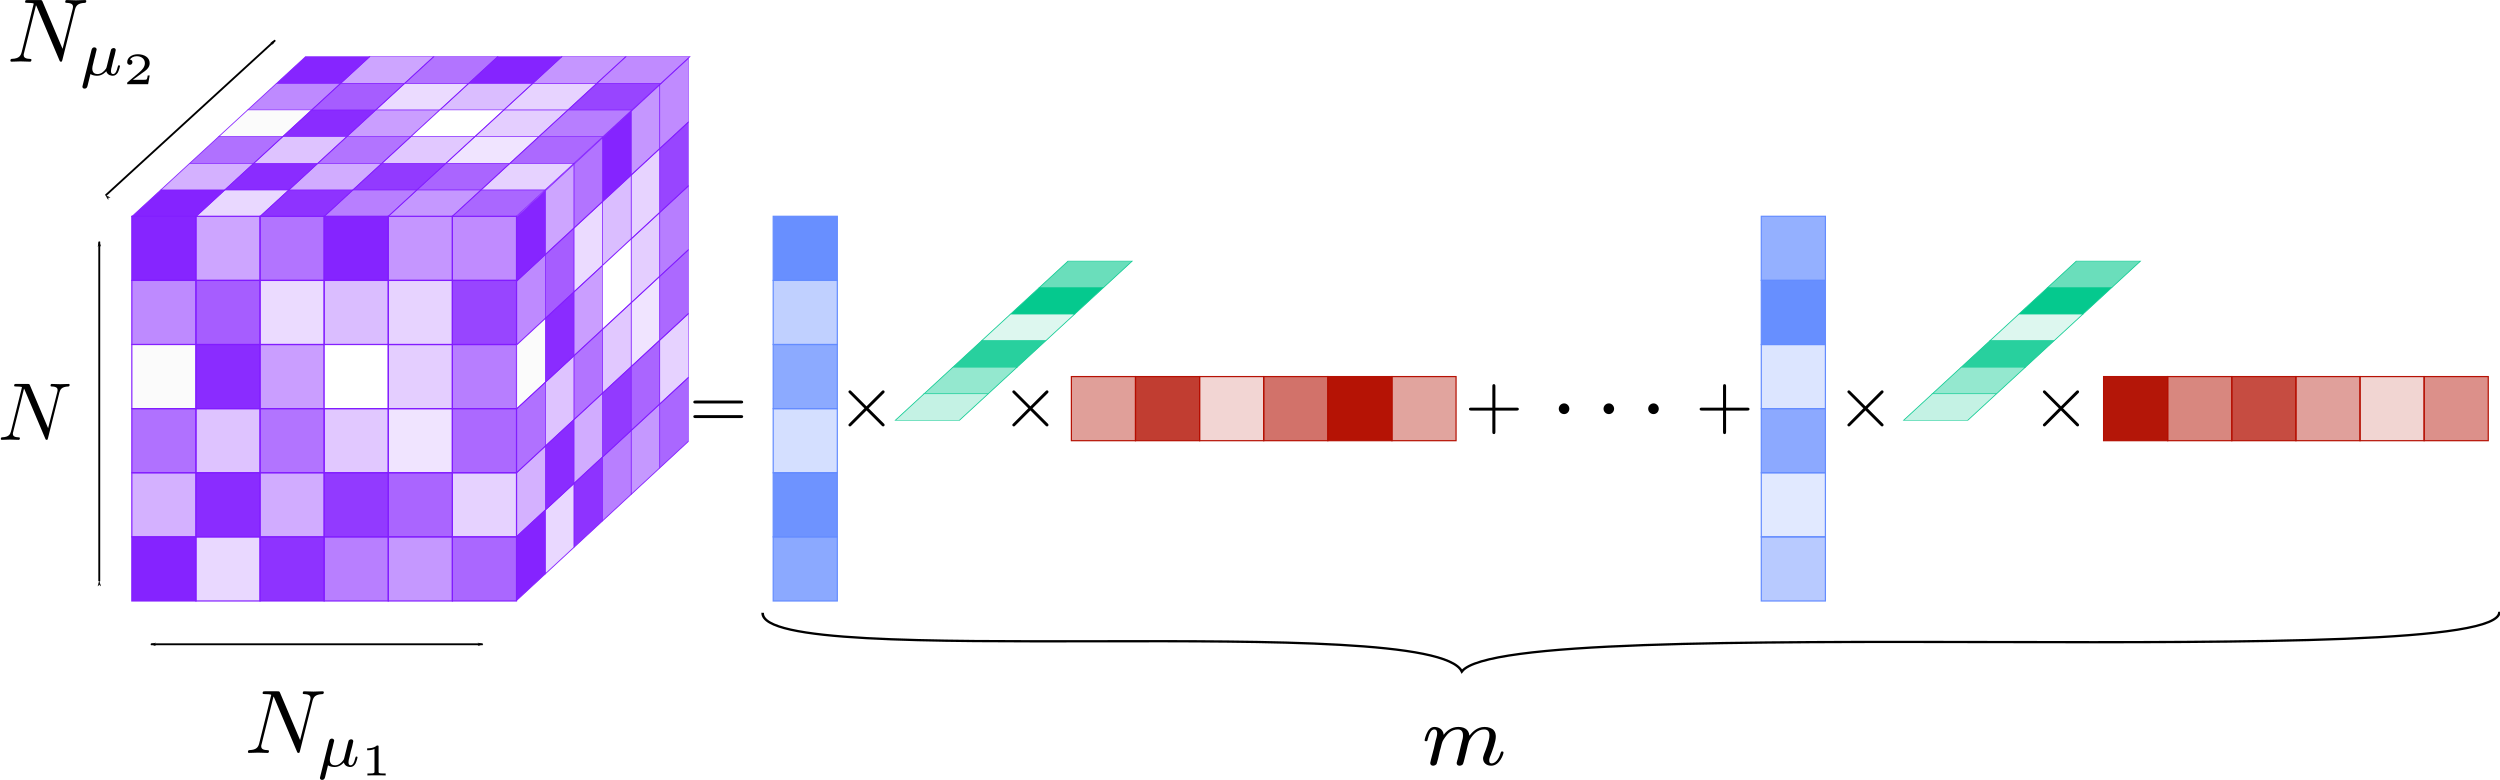 <?xml version="1.0" encoding="UTF-8" standalone="no"?>
<svg
   width="195.042mm"
   height="60.818mm"
   viewBox="0 0 195.042 60.818"
   version="1.1"
   id="svg8"
   sodipodi:docname="PGD_Method_Matrix_3D.svg"
   inkscape:version="1.1.2 (0a00cf5339, 2022-02-04)"
   xmlns:inkscape="http://www.inkscape.org/namespaces/inkscape"
   xmlns:sodipodi="http://sodipodi.sourceforge.net/DTD/sodipodi-0.dtd"
   xmlns:xlink="http://www.w3.org/1999/xlink"
   xmlns="http://www.w3.org/2000/svg"
   xmlns:svg="http://www.w3.org/2000/svg"
   xmlns:rdf="http://www.w3.org/1999/02/22-rdf-syntax-ns#"
   xmlns:cc="http://creativecommons.org/ns#"
   xmlns:dc="http://purl.org/dc/elements/1.1/"
   xmlns:ns3="http://www.iki.fi/pav/software/textext/">
  <sodipodi:namedview
     id="base"
     pagecolor="#ffffff"
     bordercolor="#666666"
     borderopacity="1.0"
     inkscape:pageopacity="0.0"
     inkscape:pageshadow="2"
     inkscape:zoom="0.91349535"
     inkscape:cx="562.12656"
     inkscape:cy="177.3408"
     inkscape:document-units="mm"
     inkscape:current-layer="g3327"
     inkscape:document-rotation="0"
     showgrid="false"
     inkscape:window-width="3008"
     inkscape:window-height="1639"
     inkscape:window-x="0"
     inkscape:window-y="25"
     inkscape:window-maximized="1"
     inkscape:pagecheckerboard="0"
     inkscape:showpageshadow="2"
     inkscape:deskcolor="#d1d1d1" />
  <defs
     id="defs2">
    <inkscape:path-effect
       effect="simplify"
       id="path-effect23240"
       is_visible="true"
       lpeversion="1"
       steps="1"
       threshold="0.001"
       smooth_angles="360"
       helper_size="0"
       simplify_individual_paths="false"
       simplify_just_coalesce="false" />
    <marker
       style="overflow:visible"
       id="marker1854"
       refX="0"
       refY="0"
       orient="auto"
       inkscape:stockid="Arrow1Lend"
       inkscape:isstock="true">
      <path
         transform="matrix(-0.8,0,0,-0.8,-10,0)"
         style="fill:#000000;fill-opacity:1;fill-rule:evenodd;stroke:#000000;stroke-width:1pt;stroke-opacity:1"
         d="M 0,0 5,-5 -12.5,0 5,5 Z"
         id="path1852" />
    </marker>
    <marker
       style="overflow:visible"
       id="marker1802"
       refX="0"
       refY="0"
       orient="auto"
       inkscape:stockid="Arrow1Lend"
       inkscape:isstock="true">
      <path
         transform="matrix(-0.8,0,0,-0.8,-10,0)"
         style="fill:#000000;fill-opacity:1;fill-rule:evenodd;stroke:#000000;stroke-width:1pt;stroke-opacity:1"
         d="M 0,0 5,-5 -12.5,0 5,5 Z"
         id="path1800" />
    </marker>
    <marker
       style="overflow:visible"
       id="marker1720"
       refX="0"
       refY="0"
       orient="auto"
       inkscape:stockid="Arrow1Lstart"
       inkscape:isstock="true">
      <path
         transform="matrix(0.8,0,0,0.8,10,0)"
         style="fill:#000000;fill-opacity:1;fill-rule:evenodd;stroke:#000000;stroke-width:1pt;stroke-opacity:1"
         d="M 0,0 5,-5 -12.5,0 5,5 Z"
         id="path1718" />
    </marker>
    <marker
       style="overflow:visible"
       id="marker1710"
       refX="0"
       refY="0"
       orient="auto"
       inkscape:stockid="Arrow1Lstart"
       inkscape:isstock="true">
      <path
         transform="matrix(0.8,0,0,0.8,10,0)"
         style="fill:#000000;fill-opacity:1;fill-rule:evenodd;stroke:#000000;stroke-width:1pt;stroke-opacity:1"
         d="M 0,0 5,-5 -12.5,0 5,5 Z"
         id="path1708" />
    </marker>
    <g
       id="g9316">
      <symbol
         overflow="visible"
         id="symbol4635">
        <path
           style="stroke:none"
           d=""
           id="path2532" />
      </symbol>
      <symbol
         overflow="visible"
         id="symbol3207">
        <path
           style="stroke:none"
           d="m 6.844,-3.266 c 0.156,0 0.344,0 0.344,-0.188 C 7.188,-3.656 7,-3.656 6.859,-3.656 h -5.969 c -0.141,0 -0.328,0 -0.328,0.203 0,0.188 0.188,0.188 0.328,0.188 z m 0.016,1.938 c 0.141,0 0.328,0 0.328,-0.203 0,-0.188 -0.188,-0.188 -0.344,-0.188 H 0.891 c -0.141,0 -0.328,0 -0.328,0.188 0,0.203 0.188,0.203 0.328,0.203 z m 0,0"
           id="path9431" />
      </symbol>
    </g>
    <g
       id="g7594">
      <symbol
         overflow="visible"
         id="symbol7060">
        <path
           style="stroke:none"
           d=""
           id="path9625" />
      </symbol>
      <symbol
         overflow="visible"
         id="symbol2202">
        <path
           style="stroke:none"
           d="m 4.078,-2.297 h 2.781 C 7,-2.297 7.188,-2.297 7.188,-2.5 7.188,-2.688 7,-2.688 6.859,-2.688 h -2.781 v -2.797 c 0,-0.141 0,-0.328 -0.203,-0.328 -0.203,0 -0.203,0.188 -0.203,0.328 V -2.688 h -2.781 c -0.141,0 -0.328,0 -0.328,0.188 0,0.203 0.188,0.203 0.328,0.203 h 2.781 V 0.5 c 0,0.141 0,0.328 0.203,0.328 0.203,0 0.203,-0.188 0.203,-0.328 z m 0,0"
           id="path2694" />
      </symbol>
    </g>
    <g
       id="g9691">
      <symbol
         overflow="visible"
         id="symbol5304">
        <path
           style="stroke:none"
           d=""
           id="path5536" />
      </symbol>
      <symbol
         overflow="visible"
         id="symbol8595">
        <path
           style="stroke:none"
           d="M 3.875,-2.766 1.891,-4.75 C 1.766,-4.875 1.75,-4.891 1.672,-4.891 1.562,-4.891 1.469,-4.812 1.469,-4.688 c 0,0.062 0.016,0.078 0.125,0.188 l 2,2 -2,2.016 c -0.109,0.109 -0.125,0.125 -0.125,0.188 0,0.125 0.094,0.203 0.203,0.203 0.078,0 0.094,-0.016 0.219,-0.141 L 3.875,-2.219 l 2.062,2.062 c 0.016,0.016 0.078,0.062 0.141,0.062 0.125,0 0.203,-0.078 0.203,-0.203 0,-0.016 0,-0.047 -0.031,-0.109 C 6.234,-0.422 4.656,-1.984 4.156,-2.5 l 1.828,-1.812 c 0.047,-0.062 0.203,-0.188 0.25,-0.25 0,-0.016 0.047,-0.062 0.047,-0.125 0,-0.125 -0.078,-0.203 -0.203,-0.203 C 6,-4.891 5.969,-4.859 5.859,-4.75 Z m 0,0"
           id="path1932" />
      </symbol>
    </g>
    <g
       id="g8717">
      <symbol
         overflow="visible"
         id="symbol2663">
        <path
           style="stroke:none"
           d=""
           id="path2729" />
      </symbol>
      <symbol
         overflow="visible"
         id="symbol7178">
        <path
           style="stroke:none"
           d="m 1.906,-0.531 c 0,-0.281 -0.234,-0.531 -0.516,-0.531 -0.297,0 -0.531,0.25 -0.531,0.531 C 0.859,-0.234 1.094,0 1.391,0 1.672,0 1.906,-0.234 1.906,-0.531 Z m 0,0"
           id="path6754" />
      </symbol>
    </g>
    <g
       id="g3230">
      <symbol
         overflow="visible"
         id="symbol8076">
        <path
           style="stroke:none"
           d=""
           id="path4460" />
      </symbol>
      <symbol
         overflow="visible"
         id="symbol2711">
        <path
           style="stroke:none"
           d="M 7.531,-5.766 C 7.641,-6.156 7.812,-6.469 8.609,-6.5 c 0.047,0 0.172,-0.016 0.172,-0.203 0,0 0,-0.109 -0.125,-0.109 -0.328,0 -0.688,0.031 -1.016,0.031 -0.328,0 -0.688,-0.031 -1.016,-0.031 -0.062,0 -0.172,0 -0.172,0.203 C 6.453,-6.5 6.547,-6.5 6.625,-6.5 c 0.578,0.016 0.688,0.219 0.688,0.438 0,0.031 -0.031,0.188 -0.031,0.203 l -1.125,4.438 L 3.953,-6.625 C 3.875,-6.797 3.875,-6.812 3.641,-6.812 h -1.344 c -0.188,0 -0.281,0 -0.281,0.203 0,0.109 0.094,0.109 0.281,0.109 0.047,0 0.672,0 0.672,0.094 L 1.641,-1.062 c -0.109,0.406 -0.281,0.719 -1.078,0.75 -0.062,0 -0.172,0.016 -0.172,0.203 0,0.062 0.047,0.109 0.125,0.109 0.328,0 0.672,-0.031 1,-0.031 C 1.859,-0.031 2.219,0 2.547,0 2.594,0 2.719,0 2.719,-0.203 2.719,-0.297 2.625,-0.312 2.516,-0.312 1.938,-0.328 1.859,-0.547 1.859,-0.75 c 0,-0.062 0.016,-0.125 0.047,-0.234 l 1.312,-5.25 C 3.266,-6.188 3.266,-6.156 3.312,-6.062 l 2.484,5.875 C 5.859,-0.016 5.891,0 5.984,0 6.094,0 6.094,-0.031 6.141,-0.203 Z m 0,0"
           id="path9498" />
      </symbol>
    </g>
    <g
       id="g8994">
      <symbol
         overflow="visible"
         id="symbol6272">
        <path
           style="stroke:none"
           d=""
           id="path1162" />
      </symbol>
      <symbol
         overflow="visible"
         id="symbol9062">
        <path
           style="stroke:none"
           d="m 4.578,-0.922 c 0,-0.219 0,-0.281 -0.125,-0.281 -0.609,0 -1.609,-0.078 -2.5,-0.516 C 0.875,-2.266 0.469,-2.891 0.219,-3.281 0.188,-3.328 0.125,-3.328 0,-3.328 c -0.234,0 -0.234,0.016 -0.234,0.25 V -2.906 C 1.109,-0.469 3.359,0 4.375,0 4.578,0 4.578,-0.016 4.578,-0.281 Z m 0,0"
           id="path1532" />
      </symbol>
      <symbol
         overflow="visible"
         id="symbol1433">
        <path
           style="stroke:none"
           d="M 4.719,1.719 C 3.375,-0.734 1.125,-1.203 0.109,-1.203 c -0.203,0 -0.203,0.016 -0.203,0.281 v 0.641 c 0,0.234 0,0.281 0.141,0.281 0.594,0.016 1.594,0.094 2.484,0.531 1.078,0.531 1.484,1.156 1.734,1.547 0.031,0.062 0.094,0.062 0.219,0.062 C 4.719,2.141 4.719,2.125 4.719,1.875 Z m 0,0"
           id="path7703" />
      </symbol>
      <symbol
         overflow="visible"
         id="symbol9350">
        <path
           style="stroke:none"
           d="m 4.578,-0.922 c 0,-0.266 0,-0.281 -0.203,-0.281 -1.016,0 -3.266,0.484 -4.609,2.922 V 1.875 c 0,0.25 0,0.266 0.234,0.266 0.188,0 0.203,-0.016 0.25,-0.094 C 1.062,0.75 2.438,0.047 4.469,0 4.578,0 4.578,-0.062 4.578,-0.281 Z m 0,0"
           id="path8161" />
      </symbol>
      <symbol
         overflow="visible"
         id="symbol490">
        <path
           style="stroke:none"
           d="m 4.719,-3.078 c 0,-0.234 0,-0.25 -0.234,-0.25 -0.188,0 -0.203,0.016 -0.25,0.078 -0.812,1.312 -2.188,2.016 -4.219,2.047 -0.109,0 -0.109,0.078 -0.109,0.281 v 0.641 c 0,0.266 0,0.281 0.203,0.281 C 1.125,0 3.375,-0.484 4.719,-2.906 Z m 0,0"
           id="path8691" />
      </symbol>
      <symbol
         overflow="visible"
         id="symbol8025">
        <path
           style="stroke:none"
           d=""
           id="path3050" />
      </symbol>
      <symbol
         overflow="visible"
         id="symbol1309">
        <path
           style="stroke:none"
           d="m 3.031,-0.562 c -0.047,0.141 -0.109,0.375 -0.109,0.406 0,0.156 0.125,0.219 0.234,0.219 0.141,0 0.25,-0.078 0.281,-0.141 0.031,-0.062 0.094,-0.297 0.125,-0.438 0.031,-0.125 0.109,-0.453 0.156,-0.625 0.031,-0.156 0.078,-0.312 0.109,-0.469 0.078,-0.297 0.078,-0.312 0.219,-0.531 C 4.266,-2.484 4.625,-2.875 5.156,-2.875 c 0.391,0 0.422,0.312 0.422,0.484 0,0.422 -0.297,1.188 -0.422,1.484 -0.062,0.203 -0.094,0.266 -0.094,0.375 0,0.375 0.297,0.594 0.656,0.594 0.703,0 1,-0.953 1,-1.062 0,-0.094 -0.078,-0.094 -0.109,-0.094 -0.094,0 -0.094,0.047 -0.125,0.125 C 6.328,-0.406 6.016,-0.125 5.75,-0.125 c -0.156,0 -0.188,-0.094 -0.188,-0.25 0,-0.156 0.047,-0.25 0.172,-0.562 0.078,-0.219 0.359,-0.953 0.359,-1.344 0,-0.109 0,-0.406 -0.25,-0.609 -0.125,-0.078 -0.328,-0.188 -0.656,-0.188 -0.625,0 -1,0.422 -1.234,0.703 C 3.906,-2.969 3.406,-3.078 3.047,-3.078 2.469,-3.078 2.078,-2.719 1.875,-2.438 1.828,-2.922 1.422,-3.078 1.125,-3.078 c -0.297,0 -0.453,0.219 -0.547,0.375 -0.156,0.266 -0.25,0.656 -0.25,0.703 0,0.078 0.094,0.078 0.125,0.078 0.094,0 0.094,-0.016 0.141,-0.203 0.109,-0.406 0.25,-0.75 0.516,-0.75 0.188,0 0.234,0.156 0.234,0.344 0,0.125 -0.062,0.391 -0.125,0.578 -0.047,0.188 -0.109,0.469 -0.141,0.625 L 0.844,-0.438 c -0.016,0.094 -0.062,0.266 -0.062,0.281 0,0.156 0.125,0.219 0.234,0.219 0.125,0 0.234,-0.078 0.281,-0.141 0.031,-0.062 0.078,-0.297 0.125,-0.438 0.031,-0.125 0.109,-0.453 0.141,-0.625 0.047,-0.156 0.094,-0.312 0.125,-0.469 0.078,-0.281 0.094,-0.344 0.297,-0.625 C 2.172,-2.516 2.5,-2.875 3.031,-2.875 c 0.391,0 0.406,0.359 0.406,0.484 0,0.172 -0.016,0.266 -0.125,0.656 z m 0,0"
           id="path5093" />
      </symbol>
    </g>
  </defs>
  <g
     inkscape:groupmode="layer"
     id="layer3"
     inkscape:label="Calque 2"
     transform="translate(-65.167,-48.885)">
    <g
       id="g3327"
       transform="matrix(0.979,0,0,0.979,9.221,42.204)">
      <g
         id="g2660"
         transform="matrix(0.483,0,0,0.483,60.319,-12.053)"
         style="stroke:#821dff;stroke-opacity:0.961">
        <g
           id="g2012">
          <rect
             style="opacity:1;fill:#821eff;fill-opacity:0.961;stroke:#821dff;stroke-width:0.2;stroke-opacity:0.961"
             id="rect1178"
             width="10.578"
             height="10.578"
             x="15.181"
             y="74.77" />
          <rect
             style="opacity:1;fill:#811eff;fill-opacity:0.396;stroke:#821dff;stroke-width:0.2;stroke-opacity:0.961"
             id="rect1178-3"
             width="10.578"
             height="10.578"
             x="25.759"
             y="74.77" />
          <rect
             style="opacity:1;fill:#831fff;fill-opacity:0.62;stroke:#821dff;stroke-width:0.2;stroke-opacity:0.961"
             id="rect1178-3-6"
             width="10.578"
             height="10.578"
             x="36.336"
             y="74.77" />
          <rect
             style="opacity:1;fill:#821eff;fill-opacity:0.969;stroke:#821dff;stroke-width:0.2;stroke-opacity:0.961"
             id="rect1178-7"
             width="10.578"
             height="10.578"
             x="46.914"
             y="74.77" />
          <rect
             style="opacity:1;fill:#821eff;fill-opacity:0.463;stroke:#821dff;stroke-width:0.2;stroke-opacity:0.961"
             id="rect1178-3-5"
             width="10.578"
             height="10.578"
             x="57.492"
             y="74.77" />
          <rect
             style="opacity:1;fill:#831dff;fill-opacity:0.51;stroke:#821dff;stroke-width:0.2;stroke-opacity:0.961"
             id="rect1178-3-6-3"
             width="10.578"
             height="10.578"
             x="68.07"
             y="74.77" />
          <rect
             style="opacity:1;fill:#821eff;fill-opacity:0.518;stroke:#821dff;stroke-width:0.2;stroke-opacity:0.961"
             id="rect1178-5"
             width="10.578"
             height="10.578"
             x="15.181"
             y="85.348" />
          <rect
             style="opacity:1;fill:#821dff;fill-opacity:0.714;stroke:#821dff;stroke-width:0.2;stroke-opacity:0.961"
             id="rect1178-3-62"
             width="10.578"
             height="10.578"
             x="25.759"
             y="85.348" />
          <rect
             style="opacity:1;fill:#831fff;fill-opacity:0.161;stroke:#821dff;stroke-width:0.2;stroke-opacity:0.961"
             id="rect1178-3-6-9"
             width="10.578"
             height="10.578"
             x="36.336"
             y="85.348" />
          <rect
             style="opacity:1;fill:#811fff;fill-opacity:0.294;stroke:#821dff;stroke-width:0.2;stroke-opacity:0.961"
             id="rect1178-7-1"
             width="10.578"
             height="10.578"
             x="46.914"
             y="85.348" />
          <rect
             style="opacity:1;fill:#821fff;fill-opacity:0.192;stroke:#821dff;stroke-width:0.2;stroke-opacity:0.961"
             id="rect1178-3-5-2"
             width="10.578"
             height="10.578"
             x="57.492"
             y="85.348" />
          <rect
             style="opacity:1;fill:#821eff;fill-opacity:0.824;stroke:#821dff;stroke-width:0.2;stroke-opacity:0.961"
             id="rect1178-3-6-3-7"
             width="10.578"
             height="10.578"
             x="68.07"
             y="85.348" />
          <rect
             style="opacity:1;fill:#fbfbfb;fill-opacity:1;stroke:#821dff;stroke-width:0.2;stroke-opacity:0.961"
             id="rect1178-0"
             width="10.578"
             height="10.578"
             x="15.181"
             y="95.926" />
          <rect
             style="opacity:1;fill:#821eff;fill-opacity:0.937;stroke:#821dff;stroke-width:0.2;stroke-opacity:0.961"
             id="rect1178-3-9"
             width="10.578"
             height="10.578"
             x="25.759"
             y="95.926" />
          <rect
             style="opacity:1;fill:#831eff;fill-opacity:0.427;stroke:#821dff;stroke-width:0.2;stroke-opacity:0.961"
             id="rect1178-3-6-36"
             width="10.578"
             height="10.578"
             x="36.336"
             y="95.926" />
          <rect
             style="opacity:1;fill:#ffffff;fill-opacity:1;stroke:#821dff;stroke-width:0.2;stroke-opacity:0.961"
             id="rect1178-7-0"
             width="10.578"
             height="10.578"
             x="46.914"
             y="95.926" />
          <rect
             style="opacity:1;fill:#821cff;fill-opacity:0.216;stroke:#821dff;stroke-width:0.2;stroke-opacity:0.961"
             id="rect1178-3-5-6"
             width="10.578"
             height="10.578"
             x="57.492"
             y="95.926" />
          <rect
             style="opacity:1;fill:#821eff;fill-opacity:0.573;stroke:#821dff;stroke-width:0.2;stroke-opacity:0.961"
             id="rect1178-3-6-3-2"
             width="10.578"
             height="10.578"
             x="68.07"
             y="95.926" />
          <rect
             style="opacity:1;fill:#821eff;fill-opacity:0.631;stroke:#821dff;stroke-width:0.2;stroke-opacity:0.961"
             id="rect1178-6"
             width="10.578"
             height="10.578"
             x="15.181"
             y="106.504" />
          <rect
             style="opacity:1;fill:#811eff;fill-opacity:0.263;stroke:#821dff;stroke-width:0.2;stroke-opacity:0.961"
             id="rect1178-3-1"
             width="10.578"
             height="10.578"
             x="25.759"
             y="106.504" />
          <rect
             style="opacity:1;fill:#811dff;fill-opacity:0.612;stroke:#821dff;stroke-width:0.2;stroke-opacity:0.961"
             id="rect1178-3-6-8"
             width="10.578"
             height="10.578"
             x="36.336"
             y="106.504" />
          <rect
             style="opacity:1;fill:#821dff;fill-opacity:0.239;stroke:#821dff;stroke-width:0.2;stroke-opacity:0.961"
             id="rect1178-7-7"
             width="10.578"
             height="10.578"
             x="46.914"
             y="106.504" />
          <rect
             style="opacity:1;fill:#8421ff;fill-opacity:0.122;stroke:#821dff;stroke-width:0.2;stroke-opacity:0.961"
             id="rect1178-3-5-9"
             width="10.578"
             height="10.578"
             x="57.492"
             y="106.504" />
          <rect
             style="opacity:1;fill:#831eff;fill-opacity:0.667;stroke:#821dff;stroke-width:0.2;stroke-opacity:0.961"
             id="rect1178-3-6-3-20"
             width="10.578"
             height="10.578"
             x="68.07"
             y="106.504" />
          <rect
             style="opacity:1;fill:#811dff;fill-opacity:0.341;stroke:#821dff;stroke-width:0.2;stroke-opacity:0.961"
             id="rect1178-2"
             width="10.578"
             height="10.578"
             x="15.181"
             y="117.082" />
          <rect
             style="opacity:1;fill:#821eff;fill-opacity:0.937;stroke:#821dff;stroke-width:0.2;stroke-opacity:0.961"
             id="rect1178-3-3"
             width="10.578"
             height="10.578"
             x="25.759"
             y="117.082" />
          <rect
             style="opacity:1;fill:#821eff;fill-opacity:0.365;stroke:#821dff;stroke-width:0.2;stroke-opacity:0.961"
             id="rect1178-3-6-7"
             width="10.578"
             height="10.578"
             x="36.336"
             y="117.082" />
          <rect
             style="opacity:1;fill:#821eff;fill-opacity:0.875;stroke:#821dff;stroke-width:0.2;stroke-opacity:0.961"
             id="rect1178-7-5"
             width="10.578"
             height="10.578"
             x="46.914"
             y="117.082" />
          <rect
             style="opacity:1;fill:#821dff;fill-opacity:0.678;stroke:#821dff;stroke-width:0.2;stroke-opacity:0.961"
             id="rect1178-3-5-92"
             width="10.578"
             height="10.578"
             x="57.492"
             y="117.082" />
          <rect
             style="opacity:1;fill:#821eff;fill-opacity:0.2;stroke:#821dff;stroke-width:0.2;stroke-opacity:0.961"
             id="rect1178-3-6-3-28"
             width="10.578"
             height="10.578"
             x="68.07"
             y="117.082" />
          <rect
             style="opacity:1;fill:#831eff;fill-opacity:0.973;stroke:#821dff;stroke-width:0.2;stroke-opacity:0.961"
             id="rect1178-9"
             width="10.578"
             height="10.578"
             x="15.181"
             y="127.66" />
          <rect
             style="opacity:1;fill:#811dff;fill-opacity:0.173;stroke:#821dff;stroke-width:0.2;stroke-opacity:0.961"
             id="rect1178-3-7"
             width="10.578"
             height="10.578"
             x="25.759"
             y="127.66" />
          <rect
             style="opacity:1;fill:#821eff;fill-opacity:0.906;stroke:#821dff;stroke-width:0.2;stroke-opacity:0.961"
             id="rect1178-3-6-361"
             width="10.578"
             height="10.578"
             x="36.336"
             y="127.66" />
          <rect
             style="opacity:1;fill:#821eff;fill-opacity:0.569;stroke:#821dff;stroke-width:0.2;stroke-opacity:0.961"
             id="rect1178-7-2"
             width="10.578"
             height="10.578"
             x="46.914"
             y="127.66" />
          <rect
             style="opacity:1;fill:#811fff;fill-opacity:0.459;stroke:#821dff;stroke-width:0.2;stroke-opacity:0.961"
             id="rect1178-3-5-93"
             width="10.578"
             height="10.578"
             x="57.492"
             y="127.66" />
          <rect
             style="opacity:1;fill:#811eff;fill-opacity:0.675;stroke:#821dff;stroke-width:0.2;stroke-opacity:0.961"
             id="rect1178-3-6-3-1"
             width="10.578"
             height="10.578"
             x="68.07"
             y="127.66" />
        </g>
        <g
           id="g2012-1"
           style="stroke:#821dff;stroke-opacity:0.961"
           transform="matrix(0.446,-0.413,0,0.996,71.928,6.704)">
          <rect
             style="opacity:1;fill:#821eff;fill-opacity:0.961;stroke:#821dff;stroke-width:0.2;stroke-opacity:0.961"
             id="rect1178-947"
             width="10.578"
             height="10.578"
             x="15.181"
             y="74.77" />
          <rect
             style="opacity:1;fill:#811eff;fill-opacity:0.396;stroke:#821dff;stroke-width:0.2;stroke-opacity:0.961"
             id="rect1178-3-8"
             width="10.578"
             height="10.578"
             x="25.759"
             y="74.77" />
          <rect
             style="opacity:1;fill:#831fff;fill-opacity:0.62;stroke:#821dff;stroke-width:0.2;stroke-opacity:0.961"
             id="rect1178-3-6-45"
             width="10.578"
             height="10.578"
             x="36.336"
             y="74.77" />
          <rect
             style="opacity:1;fill:#821eff;fill-opacity:0.969;stroke:#821dff;stroke-width:0.2;stroke-opacity:0.961"
             id="rect1178-7-03"
             width="10.578"
             height="10.578"
             x="46.914"
             y="74.77" />
          <rect
             style="opacity:1;fill:#821eff;fill-opacity:0.463;stroke:#821dff;stroke-width:0.2;stroke-opacity:0.961"
             id="rect1178-3-5-61"
             width="10.578"
             height="10.578"
             x="57.492"
             y="74.77" />
          <rect
             style="opacity:1;fill:#831dff;fill-opacity:0.51;stroke:#821dff;stroke-width:0.2;stroke-opacity:0.961"
             id="rect1178-3-6-3-0"
             width="10.578"
             height="10.578"
             x="68.07"
             y="74.77" />
          <rect
             style="opacity:1;fill:#821eff;fill-opacity:0.518;stroke:#821dff;stroke-width:0.2;stroke-opacity:0.961"
             id="rect1178-5-6"
             width="10.578"
             height="10.578"
             x="15.181"
             y="85.348" />
          <rect
             style="opacity:1;fill:#821dff;fill-opacity:0.714;stroke:#821dff;stroke-width:0.2;stroke-opacity:0.961"
             id="rect1178-3-62-3"
             width="10.578"
             height="10.578"
             x="25.759"
             y="85.348" />
          <rect
             style="opacity:1;fill:#831fff;fill-opacity:0.161;stroke:#821dff;stroke-width:0.2;stroke-opacity:0.961"
             id="rect1178-3-6-9-2"
             width="10.578"
             height="10.578"
             x="36.336"
             y="85.348" />
          <rect
             style="opacity:1;fill:#811fff;fill-opacity:0.294;stroke:#821dff;stroke-width:0.2;stroke-opacity:0.961"
             id="rect1178-7-1-0"
             width="10.578"
             height="10.578"
             x="46.914"
             y="85.348" />
          <rect
             style="opacity:1;fill:#821fff;fill-opacity:0.192;stroke:#821dff;stroke-width:0.2;stroke-opacity:0.961"
             id="rect1178-3-5-2-61"
             width="10.578"
             height="10.578"
             x="57.492"
             y="85.348" />
          <rect
             style="opacity:1;fill:#821eff;fill-opacity:0.824;stroke:#821dff;stroke-width:0.2;stroke-opacity:0.961"
             id="rect1178-3-6-3-7-5"
             width="10.578"
             height="10.578"
             x="68.07"
             y="85.348" />
          <rect
             style="opacity:1;fill:#fbfbfb;fill-opacity:1;stroke:#821dff;stroke-width:0.2;stroke-opacity:0.961"
             id="rect1178-0-5"
             width="10.578"
             height="10.578"
             x="15.181"
             y="95.926" />
          <rect
             style="opacity:1;fill:#821eff;fill-opacity:0.937;stroke:#821dff;stroke-width:0.2;stroke-opacity:0.961"
             id="rect1178-3-9-4"
             width="10.578"
             height="10.578"
             x="25.759"
             y="95.926" />
          <rect
             style="opacity:1;fill:#831eff;fill-opacity:0.427;stroke:#821dff;stroke-width:0.2;stroke-opacity:0.961"
             id="rect1178-3-6-36-7"
             width="10.578"
             height="10.578"
             x="36.336"
             y="95.926" />
          <rect
             style="opacity:1;fill:#ffffff;fill-opacity:1;stroke:#821dff;stroke-width:0.2;stroke-opacity:0.961"
             id="rect1178-7-0-6"
             width="10.578"
             height="10.578"
             x="46.914"
             y="95.926" />
          <rect
             style="opacity:1;fill:#821cff;fill-opacity:0.216;stroke:#821dff;stroke-width:0.2;stroke-opacity:0.961"
             id="rect1178-3-5-6-5"
             width="10.578"
             height="10.578"
             x="57.492"
             y="95.926" />
          <rect
             style="opacity:1;fill:#821eff;fill-opacity:0.573;stroke:#821dff;stroke-width:0.2;stroke-opacity:0.961"
             id="rect1178-3-6-3-2-6"
             width="10.578"
             height="10.578"
             x="68.07"
             y="95.926" />
          <rect
             style="opacity:1;fill:#821eff;fill-opacity:0.631;stroke:#821dff;stroke-width:0.2;stroke-opacity:0.961"
             id="rect1178-6-9"
             width="10.578"
             height="10.578"
             x="15.181"
             y="106.504" />
          <rect
             style="opacity:1;fill:#811eff;fill-opacity:0.263;stroke:#821dff;stroke-width:0.2;stroke-opacity:0.961"
             id="rect1178-3-1-3"
             width="10.578"
             height="10.578"
             x="25.759"
             y="106.504" />
          <rect
             style="opacity:1;fill:#811dff;fill-opacity:0.612;stroke:#821dff;stroke-width:0.2;stroke-opacity:0.961"
             id="rect1178-3-6-8-7"
             width="10.578"
             height="10.578"
             x="36.336"
             y="106.504" />
          <rect
             style="opacity:1;fill:#821dff;fill-opacity:0.239;stroke:#821dff;stroke-width:0.2;stroke-opacity:0.961"
             id="rect1178-7-7-4"
             width="10.578"
             height="10.578"
             x="46.914"
             y="106.504" />
          <rect
             style="opacity:1;fill:#8421ff;fill-opacity:0.122;stroke:#821dff;stroke-width:0.2;stroke-opacity:0.961"
             id="rect1178-3-5-9-5"
             width="10.578"
             height="10.578"
             x="57.492"
             y="106.504" />
          <rect
             style="opacity:1;fill:#831eff;fill-opacity:0.667;stroke:#821dff;stroke-width:0.2;stroke-opacity:0.961"
             id="rect1178-3-6-3-20-2"
             width="10.578"
             height="10.578"
             x="68.07"
             y="106.504" />
          <rect
             style="opacity:1;fill:#811dff;fill-opacity:0.341;stroke:#821dff;stroke-width:0.2;stroke-opacity:0.961"
             id="rect1178-2-5"
             width="10.578"
             height="10.578"
             x="15.181"
             y="117.082" />
          <rect
             style="opacity:1;fill:#821eff;fill-opacity:0.937;stroke:#821dff;stroke-width:0.2;stroke-opacity:0.961"
             id="rect1178-3-3-4"
             width="10.578"
             height="10.578"
             x="25.759"
             y="117.082" />
          <rect
             style="opacity:1;fill:#821eff;fill-opacity:0.365;stroke:#821dff;stroke-width:0.2;stroke-opacity:0.961"
             id="rect1178-3-6-7-7"
             width="10.578"
             height="10.578"
             x="36.336"
             y="117.082" />
          <rect
             style="opacity:1;fill:#821eff;fill-opacity:0.875;stroke:#821dff;stroke-width:0.2;stroke-opacity:0.961"
             id="rect1178-7-5-4"
             width="10.578"
             height="10.578"
             x="46.914"
             y="117.082" />
          <rect
             style="opacity:1;fill:#821dff;fill-opacity:0.678;stroke:#821dff;stroke-width:0.2;stroke-opacity:0.961"
             id="rect1178-3-5-92-4"
             width="10.578"
             height="10.578"
             x="57.492"
             y="117.082" />
          <rect
             style="opacity:1;fill:#821eff;fill-opacity:0.2;stroke:#821dff;stroke-width:0.2;stroke-opacity:0.961"
             id="rect1178-3-6-3-28-3"
             width="10.578"
             height="10.578"
             x="68.07"
             y="117.082" />
          <rect
             style="opacity:1;fill:#831eff;fill-opacity:0.973;stroke:#821dff;stroke-width:0.2;stroke-opacity:0.961"
             id="rect1178-9-07"
             width="10.578"
             height="10.578"
             x="15.181"
             y="127.66" />
          <rect
             style="opacity:1;fill:#811dff;fill-opacity:0.173;stroke:#821dff;stroke-width:0.2;stroke-opacity:0.961"
             id="rect1178-3-7-8"
             width="10.578"
             height="10.578"
             x="25.759"
             y="127.66" />
          <rect
             style="opacity:1;fill:#821eff;fill-opacity:0.906;stroke:#821dff;stroke-width:0.2;stroke-opacity:0.961"
             id="rect1178-3-6-361-6"
             width="10.578"
             height="10.578"
             x="36.336"
             y="127.66" />
          <rect
             style="opacity:1;fill:#821eff;fill-opacity:0.569;stroke:#821dff;stroke-width:0.2;stroke-opacity:0.961"
             id="rect1178-7-2-8"
             width="10.578"
             height="10.578"
             x="46.914"
             y="127.66" />
          <rect
             style="opacity:1;fill:#811fff;fill-opacity:0.459;stroke:#821dff;stroke-width:0.2;stroke-opacity:0.961"
             id="rect1178-3-5-93-8"
             width="10.578"
             height="10.578"
             x="57.492"
             y="127.66" />
          <rect
             style="opacity:1;fill:#811eff;fill-opacity:0.675;stroke:#821dff;stroke-width:0.2;stroke-opacity:0.961"
             id="rect1178-3-6-3-1-4"
             width="10.578"
             height="10.578"
             x="68.07"
             y="127.66" />
        </g>
        <g
           id="g2012-3"
           style="stroke:#821dff;stroke-opacity:0.961"
           transform="matrix(0.999,0,-0.452,0.416,62.489,17.32)">
          <rect
             style="opacity:1;fill:#821eff;fill-opacity:0.961;stroke:#821dff;stroke-width:0.2;stroke-opacity:0.961"
             id="rect1178-67"
             width="10.578"
             height="10.578"
             x="15.181"
             y="74.77" />
          <rect
             style="opacity:1;fill:#811eff;fill-opacity:0.396;stroke:#821dff;stroke-width:0.2;stroke-opacity:0.961"
             id="rect1178-3-53"
             width="10.578"
             height="10.578"
             x="25.759"
             y="74.77" />
          <rect
             style="opacity:1;fill:#831fff;fill-opacity:0.62;stroke:#821dff;stroke-width:0.2;stroke-opacity:0.961"
             id="rect1178-3-6-5"
             width="10.578"
             height="10.578"
             x="36.336"
             y="74.77" />
          <rect
             style="opacity:1;fill:#821eff;fill-opacity:0.969;stroke:#821dff;stroke-width:0.2;stroke-opacity:0.961"
             id="rect1178-7-6"
             width="10.578"
             height="10.578"
             x="46.914"
             y="74.77" />
          <rect
             style="opacity:1;fill:#821eff;fill-opacity:0.463;stroke:#821dff;stroke-width:0.2;stroke-opacity:0.961"
             id="rect1178-3-5-29"
             width="10.578"
             height="10.578"
             x="57.492"
             y="74.77" />
          <rect
             style="opacity:1;fill:#831dff;fill-opacity:0.51;stroke:#821dff;stroke-width:0.2;stroke-opacity:0.961"
             id="rect1178-3-6-3-12"
             width="10.578"
             height="10.578"
             x="68.07"
             y="74.77" />
          <rect
             style="opacity:1;fill:#821eff;fill-opacity:0.518;stroke:#821dff;stroke-width:0.2;stroke-opacity:0.961"
             id="rect1178-5-7"
             width="10.578"
             height="10.578"
             x="15.181"
             y="85.348" />
          <rect
             style="opacity:1;fill:#821dff;fill-opacity:0.714;stroke:#821dff;stroke-width:0.2;stroke-opacity:0.961"
             id="rect1178-3-62-0"
             width="10.578"
             height="10.578"
             x="25.759"
             y="85.348" />
          <rect
             style="opacity:1;fill:#831fff;fill-opacity:0.161;stroke:#821dff;stroke-width:0.2;stroke-opacity:0.961"
             id="rect1178-3-6-9-9"
             width="10.578"
             height="10.578"
             x="36.336"
             y="85.348" />
          <rect
             style="opacity:1;fill:#811fff;fill-opacity:0.294;stroke:#821dff;stroke-width:0.2;stroke-opacity:0.961"
             id="rect1178-7-1-3"
             width="10.578"
             height="10.578"
             x="46.914"
             y="85.348" />
          <rect
             style="opacity:1;fill:#821fff;fill-opacity:0.192;stroke:#821dff;stroke-width:0.2;stroke-opacity:0.961"
             id="rect1178-3-5-2-6"
             width="10.578"
             height="10.578"
             x="57.492"
             y="85.348" />
          <rect
             style="opacity:1;fill:#821eff;fill-opacity:0.824;stroke:#821dff;stroke-width:0.2;stroke-opacity:0.961"
             id="rect1178-3-6-3-7-0"
             width="10.578"
             height="10.578"
             x="68.07"
             y="85.348" />
          <rect
             style="opacity:1;fill:#fbfbfb;fill-opacity:1;stroke:#821dff;stroke-width:0.2;stroke-opacity:0.961"
             id="rect1178-0-62"
             width="10.578"
             height="10.578"
             x="15.181"
             y="95.926" />
          <rect
             style="opacity:1;fill:#821eff;fill-opacity:0.937;stroke:#821dff;stroke-width:0.2;stroke-opacity:0.961"
             id="rect1178-3-9-6"
             width="10.578"
             height="10.578"
             x="25.759"
             y="95.926" />
          <rect
             style="opacity:1;fill:#831eff;fill-opacity:0.427;stroke:#821dff;stroke-width:0.2;stroke-opacity:0.961"
             id="rect1178-3-6-36-1"
             width="10.578"
             height="10.578"
             x="36.336"
             y="95.926" />
          <rect
             style="opacity:1;fill:#ffffff;fill-opacity:1;stroke:#821dff;stroke-width:0.2;stroke-opacity:0.961"
             id="rect1178-7-0-8"
             width="10.578"
             height="10.578"
             x="46.914"
             y="95.926" />
          <rect
             style="opacity:1;fill:#821cff;fill-opacity:0.216;stroke:#821dff;stroke-width:0.2;stroke-opacity:0.961"
             id="rect1178-3-5-6-7"
             width="10.578"
             height="10.578"
             x="57.492"
             y="95.926" />
          <rect
             style="opacity:1;fill:#821eff;fill-opacity:0.573;stroke:#821dff;stroke-width:0.2;stroke-opacity:0.961"
             id="rect1178-3-6-3-2-9"
             width="10.578"
             height="10.578"
             x="68.07"
             y="95.926" />
          <rect
             style="opacity:1;fill:#821eff;fill-opacity:0.631;stroke:#821dff;stroke-width:0.2;stroke-opacity:0.961"
             id="rect1178-6-2"
             width="10.578"
             height="10.578"
             x="15.181"
             y="106.504" />
          <rect
             style="opacity:1;fill:#811eff;fill-opacity:0.263;stroke:#821dff;stroke-width:0.2;stroke-opacity:0.961"
             id="rect1178-3-1-0"
             width="10.578"
             height="10.578"
             x="25.759"
             y="106.504" />
          <rect
             style="opacity:1;fill:#811dff;fill-opacity:0.612;stroke:#821dff;stroke-width:0.2;stroke-opacity:0.961"
             id="rect1178-3-6-8-2"
             width="10.578"
             height="10.578"
             x="36.336"
             y="106.504" />
          <rect
             style="opacity:1;fill:#821dff;fill-opacity:0.239;stroke:#821dff;stroke-width:0.2;stroke-opacity:0.961"
             id="rect1178-7-7-3"
             width="10.578"
             height="10.578"
             x="46.914"
             y="106.504" />
          <rect
             style="opacity:1;fill:#8421ff;fill-opacity:0.122;stroke:#821dff;stroke-width:0.2;stroke-opacity:0.961"
             id="rect1178-3-5-9-7"
             width="10.578"
             height="10.578"
             x="57.492"
             y="106.504" />
          <rect
             style="opacity:1;fill:#831eff;fill-opacity:0.667;stroke:#821dff;stroke-width:0.2;stroke-opacity:0.961"
             id="rect1178-3-6-3-20-5"
             width="10.578"
             height="10.578"
             x="68.07"
             y="106.504" />
          <rect
             style="opacity:1;fill:#811dff;fill-opacity:0.341;stroke:#821dff;stroke-width:0.2;stroke-opacity:0.961"
             id="rect1178-2-9"
             width="10.578"
             height="10.578"
             x="15.181"
             y="117.082" />
          <rect
             style="opacity:1;fill:#821eff;fill-opacity:0.937;stroke:#821dff;stroke-width:0.2;stroke-opacity:0.961"
             id="rect1178-3-3-2"
             width="10.578"
             height="10.578"
             x="25.759"
             y="117.082" />
          <rect
             style="opacity:1;fill:#821eff;fill-opacity:0.365;stroke:#821dff;stroke-width:0.2;stroke-opacity:0.961"
             id="rect1178-3-6-7-2"
             width="10.578"
             height="10.578"
             x="36.336"
             y="117.082" />
          <rect
             style="opacity:1;fill:#821eff;fill-opacity:0.875;stroke:#821dff;stroke-width:0.2;stroke-opacity:0.961"
             id="rect1178-7-5-8"
             width="10.578"
             height="10.578"
             x="46.914"
             y="117.082" />
          <rect
             style="opacity:1;fill:#821dff;fill-opacity:0.678;stroke:#821dff;stroke-width:0.2;stroke-opacity:0.961"
             id="rect1178-3-5-92-9"
             width="10.578"
             height="10.578"
             x="57.492"
             y="117.082" />
          <rect
             style="opacity:1;fill:#821eff;fill-opacity:0.2;stroke:#821dff;stroke-width:0.2;stroke-opacity:0.961"
             id="rect1178-3-6-3-28-7"
             width="10.578"
             height="10.578"
             x="68.07"
             y="117.082" />
          <rect
             style="opacity:1;fill:#831eff;fill-opacity:0.973;stroke:#821dff;stroke-width:0.2;stroke-opacity:0.961"
             id="rect1178-9-3"
             width="10.578"
             height="10.578"
             x="15.181"
             y="127.66" />
          <rect
             style="opacity:1;fill:#811dff;fill-opacity:0.173;stroke:#821dff;stroke-width:0.2;stroke-opacity:0.961"
             id="rect1178-3-7-6"
             width="10.578"
             height="10.578"
             x="25.759"
             y="127.66" />
          <rect
             style="opacity:1;fill:#821eff;fill-opacity:0.906;stroke:#821dff;stroke-width:0.2;stroke-opacity:0.961"
             id="rect1178-3-6-361-1"
             width="10.578"
             height="10.578"
             x="36.336"
             y="127.66" />
          <rect
             style="opacity:1;fill:#821eff;fill-opacity:0.569;stroke:#821dff;stroke-width:0.2;stroke-opacity:0.961"
             id="rect1178-7-2-2"
             width="10.578"
             height="10.578"
             x="46.914"
             y="127.66" />
          <rect
             style="opacity:1;fill:#811fff;fill-opacity:0.459;stroke:#821dff;stroke-width:0.2;stroke-opacity:0.961"
             id="rect1178-3-5-93-9"
             width="10.578"
             height="10.578"
             x="57.492"
             y="127.66" />
          <rect
             style="opacity:1;fill:#811eff;fill-opacity:0.675;stroke:#821dff;stroke-width:0.2;stroke-opacity:0.961"
             id="rect1178-3-6-3-1-3"
             width="10.578"
             height="10.578"
             x="68.07"
             y="127.66" />
        </g>
      </g>
      <g
         id="g2530-6"
         transform="matrix(0.483,0,0,0.483,19.405,-14.939)">
        <rect
           style="fill:#648cff;fill-opacity:0.969;stroke:#648cff;stroke-width:0.2;stroke-opacity:1"
           id="rect1178-1-5"
           width="10.578"
           height="10.578"
           x="205.71"
           y="80.745" />
        <rect
           style="fill:#638bff;fill-opacity:0.404;stroke:#648cff;stroke-width:0.2;stroke-opacity:1"
           id="rect1178-5-0-6"
           width="10.578"
           height="10.578"
           x="205.71"
           y="91.323" />
        <rect
           style="fill:#648cff;fill-opacity:0.741;stroke:#648cff;stroke-width:0.2;stroke-opacity:1"
           id="rect1178-0-6-9"
           width="10.578"
           height="10.578"
           x="205.71"
           y="101.901" />
        <rect
           style="fill:#628aff;fill-opacity:0.275;stroke:#648cff;stroke-width:0.2;stroke-opacity:1"
           id="rect1178-6-3-3"
           width="10.578"
           height="10.578"
           x="205.71"
           y="112.479" />
        <rect
           style="fill:#648cff;fill-opacity:0.937;stroke:#648cff;stroke-width:0.2;stroke-opacity:1"
           id="rect1178-2-2-7"
           width="10.578"
           height="10.578"
           x="205.71"
           y="123.057" />
        <rect
           style="fill:#648cff;fill-opacity:0.745;stroke:#648cff;stroke-width:0.2;stroke-opacity:1"
           id="rect1178-9-0-4"
           width="10.578"
           height="10.578"
           x="205.71"
           y="133.635" />
      </g>
      <g
         id="g2530-6-3"
         transform="matrix(0.483,0,-0.217,0.2,51.426,11.479)">
        <rect
           style="fill:#6adebb;fill-opacity:1;stroke:#10cb93;stroke-width:0.2;stroke-opacity:1"
           id="rect1178-1-5-1"
           width="10.578"
           height="10.578"
           x="224.345"
           y="80.745" />
        <rect
           style="fill:#05c98e;fill-opacity:1;stroke:#10cb93;stroke-width:0.2;stroke-opacity:1"
           id="rect1178-5-0-6-4"
           width="10.578"
           height="10.578"
           x="224.345"
           y="91.323" />
        <rect
           style="fill:#ddf7ef;fill-opacity:1;stroke:#10cb93;stroke-width:0.2;stroke-opacity:1"
           id="rect1178-0-6-9-9"
           width="10.578"
           height="10.578"
           x="224.345"
           y="101.901" />
        <rect
           style="fill:#28d09e;fill-opacity:1;stroke:#10cb93;stroke-width:0.2;stroke-opacity:1"
           id="rect1178-6-3-3-2"
           width="10.578"
           height="10.578"
           x="224.345"
           y="112.479" />
        <rect
           style="fill:#94e8cf;fill-opacity:1;stroke:#10cb93;stroke-width:0.2;stroke-opacity:1"
           id="rect1178-2-2-7-0"
           width="10.578"
           height="10.578"
           x="224.345"
           y="123.057" />
        <rect
           style="fill:#c4f2e4;fill-opacity:1;stroke:#10cb93;stroke-width:0.2;stroke-opacity:1"
           id="rect1178-9-0-4-6"
           width="10.578"
           height="10.578"
           x="224.345"
           y="133.635" />
      </g>
      <g
         id="g4431"
         transform="matrix(0.805,0,0,0.805,78.169,-47.058)"
         style="stroke-width:1;stroke-miterlimit:4;stroke-dasharray:none">
        <g
           inkscape:label=""
           transform="matrix(0.745,0,0,0.745,-26.386,48.249)"
           id="g3549"
           style="stroke-width:1.343;stroke-miterlimit:4;stroke-dasharray:none">
          <g
             id="g9059"
             style="stroke-width:1.343;stroke-miterlimit:4;stroke-dasharray:none">
            <g
               style="fill:#000000;fill-opacity:1;stroke-width:1.343;stroke-miterlimit:4;stroke-dasharray:none"
               id="g1102">
              <use
                 xlink:href="#symbol3207"
                 x="91.925"
                 y="81.963"
                 id="use2730"
                 width="100%"
                 height="100%"
                 style="stroke-width:1.343;stroke-miterlimit:4;stroke-dasharray:none" />
            </g>
          </g>
        </g>
      </g>
      <g
         id="g4424"
         transform="matrix(0.805,0,0,0.805,93.21,-5.291)">
        <g
           id="g2694">
          <g
             inkscape:label=""
             transform="matrix(0.745,0,0,0.745,31.714,-3.656)"
             id="g3630">
            <g
               id="g6604">
              <g
                 style="fill:#000000;fill-opacity:1"
                 id="g7779">
                <use
                   xlink:href="#symbol2202"
                   x="91.925"
                   y="81.963"
                   id="use7441"
                   width="100%"
                   height="100%" />
              </g>
            </g>
          </g>
          <g
             inkscape:label=""
             transform="translate(16.725,-25.919)"
             id="g4228">
            <g
               id="g7479">
              <g
                 style="fill:#000000;fill-opacity:1"
                 id="g3773">
                <use
                   xlink:href="#symbol7178"
                   x="91.925"
                   y="81.963"
                   id="use2936"
                   width="100%"
                   height="100%" />
              </g>
              <g
                 style="fill:#000000;fill-opacity:1"
                 id="g2511">
                <use
                   xlink:href="#symbol7178"
                   x="96.356"
                   y="81.963"
                   id="use3517"
                   width="100%"
                   height="100%" />
              </g>
              <g
                 style="fill:#000000;fill-opacity:1"
                 id="g9466">
                <use
                   xlink:href="#symbol7178"
                   x="100.778"
                   y="81.963"
                   id="use2401"
                   width="100%"
                   height="100%" />
              </g>
            </g>
          </g>
          <g
             inkscape:label=""
             transform="matrix(0.745,0,0,0.745,54.55,-3.656)"
             id="g3630-5">
            <g
               id="g6604-0">
              <g
                 style="fill:#000000;fill-opacity:1"
                 id="g7779-4">
                <use
                   xlink:href="#symbol2202"
                   x="91.925"
                   y="81.963"
                   id="use7441-8"
                   width="100%"
                   height="100%" />
              </g>
            </g>
          </g>
        </g>
      </g>
      <g
         inkscape:label=""
         transform="matrix(0.599,0,0,0.599,68.815,-8.234)"
         id="g3720-7">
        <g
           id="g3717-1">
          <g
             style="fill:#000000;fill-opacity:1"
             id="g7959-7">
            <use
               xlink:href="#symbol8595"
               x="91.925"
               y="81.963"
               id="use7413-2"
               width="100%"
               height="100%" />
          </g>
        </g>
      </g>
      <g
         inkscape:label=""
         transform="matrix(0.599,0,0,0.599,81.874,-8.234)"
         id="g3720-7-8">
        <g
           id="g3717-1-9">
          <g
             style="fill:#000000;fill-opacity:1"
             id="g7959-7-2">
            <use
               xlink:href="#symbol8595"
               x="91.925"
               y="81.963"
               id="use7413-2-6"
               width="100%"
               height="100%" />
          </g>
        </g>
      </g>
      <g
         id="g2530-6-3-6"
         transform="matrix(0.483,0,-0.217,0.2,131.777,11.479)">
        <rect
           style="fill:#6adebb;fill-opacity:1;stroke:#10cb93;stroke-width:0.2;stroke-opacity:1"
           id="rect1178-1-5-1-4"
           width="10.578"
           height="10.578"
           x="224.345"
           y="80.745" />
        <rect
           style="fill:#05c98e;fill-opacity:1;stroke:#10cb93;stroke-width:0.2;stroke-opacity:1"
           id="rect1178-5-0-6-4-9"
           width="10.578"
           height="10.578"
           x="224.345"
           y="91.323" />
        <rect
           style="fill:#ddf7ef;fill-opacity:1;stroke:#10cb93;stroke-width:0.2;stroke-opacity:1"
           id="rect1178-0-6-9-9-5"
           width="10.578"
           height="10.578"
           x="224.345"
           y="101.901" />
        <rect
           style="fill:#28d09e;fill-opacity:1;stroke:#10cb93;stroke-width:0.2;stroke-opacity:1"
           id="rect1178-6-3-3-2-0"
           width="10.578"
           height="10.578"
           x="224.345"
           y="112.479" />
        <rect
           style="fill:#94e8cf;fill-opacity:1;stroke:#10cb93;stroke-width:0.2;stroke-opacity:1"
           id="rect1178-2-2-7-0-4"
           width="10.578"
           height="10.578"
           x="224.345"
           y="123.057" />
        <rect
           style="fill:#c4f2e4;fill-opacity:1;stroke:#10cb93;stroke-width:0.2;stroke-opacity:1"
           id="rect1178-9-0-4-6-8"
           width="10.578"
           height="10.578"
           x="224.345"
           y="133.635" />
      </g>
      <g
         inkscape:label=""
         transform="matrix(0.599,0,0,0.599,164.001,-8.234)"
         id="g3720-7-8-7">
        <g
           id="g3717-1-9-1">
          <g
             style="fill:#000000;fill-opacity:1"
             id="g7959-7-2-7">
            <use
               xlink:href="#symbol8595"
               x="91.925"
               y="81.963"
               id="use7413-2-6-2"
               width="100%"
               height="100%" />
          </g>
        </g>
      </g>
      <g
         inkscape:label=""
         transform="matrix(0.599,0,0,0.599,148.422,-8.234)"
         id="g3720-7-8-7-7">
        <g
           id="g3717-1-9-1-2">
          <g
             style="fill:#000000;fill-opacity:1"
             id="g7959-7-2-7-2">
            <use
               xlink:href="#symbol8595"
               x="91.925"
               y="81.963"
               id="use7413-2-6-2-6"
               width="100%"
               height="100%" />
          </g>
        </g>
      </g>
      <path
         style="fill:none;stroke:#000000;stroke-width:0.15;stroke-linecap:butt;stroke-linejoin:miter;stroke-miterlimit:4;stroke-dasharray:none;stroke-opacity:1;marker-start:url(#marker1720);marker-end:url(#marker1802)"
         d="M 65.057,53.145 V 26.082"
         id="path1410" />
      <path
         style="fill:none;stroke:#000000;stroke-width:0.15;stroke-linecap:butt;stroke-linejoin:miter;stroke-miterlimit:4;stroke-dasharray:none;stroke-opacity:1;marker-start:url(#marker1710);marker-end:url(#marker1854)"
         d="M 69.168,58.167 H 95.614"
         id="path1412" />
      <g
         inkscape:label=""
         transform="matrix(0.654,0,0,0.654,-3.165,-11.728)"
         id="g2341">
        <g
           id="g1679">
          <g
             style="fill:#000000;fill-opacity:1"
             id="g4796">
            <use
               xlink:href="#symbol2711"
               x="91.925"
               y="81.963"
               id="use1443"
               width="100%"
               height="100%" />
          </g>
        </g>
      </g>
      <g
         inkscape:label=""
         transform="matrix(0.984,0,0,0.984,77.356,-26.856)"
         id="g3125">
        <g
           id="g5944">
          <g
             style="fill:#000000;fill-opacity:1"
             id="g4952"
             transform="matrix(1.123,0,0,1,-13.175,2.579)">
            <path
               style="fill:none;stroke:#000000;stroke-width:0.186px;stroke-linecap:butt;stroke-linejoin:miter;stroke-opacity:1"
               d="m 48.443,81.276 c -0.199,4.757 48.291,-0.192 50.422,4.754 3.409,-4.958 74.967,0.218 74.827,-4.837"
               id="path3162"
               sodipodi:nodetypes="ccc" />
          </g>
          <g
             style="fill:#000000;fill-opacity:1;stroke-width:0.141;stroke-miterlimit:4;stroke-dasharray:none"
             id="g6425"
             transform="translate(-2.85,1.064)">
            <use
               xlink:href="#symbol1309"
               x="97.357"
               y="95.114"
               id="use3171"
               width="100%"
               height="100%"
               style="stroke-width:0.141;stroke-miterlimit:4;stroke-dasharray:none" />
          </g>
        </g>
      </g>
      <g
         id="g2668"
         transform="matrix(0.483,0,0,0.483,84.929,-15.096)"
         style="stroke:#b40e00;stroke-opacity:0.98">
        <rect
           style="fill:#b10f00;fill-opacity:0.4;stroke:#b40e00;stroke-width:0.2;stroke-opacity:0.98"
           id="rect1178-94-6"
           width="10.578"
           height="10.578"
           x="119.246"
           y="107.515" />
        <rect
           style="fill:#b20f00;fill-opacity:0.808;stroke:#b40e00;stroke-width:0.2;stroke-opacity:0.98"
           id="rect1178-3-78-1"
           width="10.578"
           height="10.578"
           x="129.824"
           y="107.515" />
        <rect
           style="fill:#b41100;fill-opacity:0.173;stroke:#b40e00;stroke-width:0.2;stroke-opacity:0.98"
           id="rect1178-3-6-4-5"
           width="10.578"
           height="10.578"
           x="140.402"
           y="107.515" />
        <rect
           style="fill:#b20f00;fill-opacity:0.584;stroke:#b40e00;stroke-width:0.2;stroke-opacity:0.98"
           id="rect1178-7-50-5"
           width="10.578"
           height="10.578"
           x="150.98"
           y="107.515" />
        <rect
           style="fill:#b30f00;fill-opacity:0.98;stroke:#b40e00;stroke-width:0.2;stroke-opacity:0.98"
           id="rect1178-3-5-3-4"
           width="10.578"
           height="10.578"
           x="161.558"
           y="107.515" />
        <rect
           style="fill:#b11000;fill-opacity:0.38;stroke:#b40e00;stroke-width:0.2;stroke-opacity:0.98"
           id="rect1178-3-6-3-6-7"
           width="10.578"
           height="10.578"
           x="172.136"
           y="107.515" />
      </g>
      <g
         id="g2676"
         transform="matrix(0.483,0,0,0.483,113.684,-15.096)"
         style="stroke:#b40e00;stroke-opacity:0.98">
        <rect
           style="fill:#b20f00;fill-opacity:0.965;stroke:#b40e00;stroke-width:0.2;stroke-opacity:0.98"
           id="rect1178-94"
           width="10.578"
           height="10.578"
           x="230.014"
           y="107.515" />
        <rect
           style="fill:#b11000;fill-opacity:0.502;stroke:#b40e00;stroke-width:0.2;stroke-opacity:0.98"
           id="rect1178-3-78"
           width="10.578"
           height="10.578"
           x="240.592"
           y="107.515" />
        <rect
           style="fill:#b30f00;fill-opacity:0.745;stroke:#b40e00;stroke-width:0.2;stroke-opacity:0.98"
           id="rect1178-3-6-4"
           width="10.578"
           height="10.578"
           x="251.169"
           y="107.515" />
        <rect
           style="fill:#b00f00;fill-opacity:0.392;stroke:#b40e00;stroke-width:0.2;stroke-opacity:0.98"
           id="rect1178-7-50"
           width="10.578"
           height="10.578"
           x="261.747"
           y="107.515" />
        <rect
           style="fill:#b01100;fill-opacity:0.176;stroke:#b40e00;stroke-width:0.2;stroke-opacity:0.98"
           id="rect1178-3-5-3"
           width="10.578"
           height="10.578"
           x="272.325"
           y="107.515" />
        <rect
           style="fill:#b30f00;fill-opacity:0.459;stroke:#b40e00;stroke-width:0.2;stroke-opacity:0.98"
           id="rect1178-3-6-3-6"
           width="10.578"
           height="10.578"
           x="282.903"
           y="107.515" />
      </g>
      <g
         id="g2530"
         transform="matrix(0.483,0,0,0.483,98.146,-14.939)"
         style="stroke:#648cff;stroke-opacity:1">
        <rect
           style="fill:#638cff;fill-opacity:0.686;stroke:#648cff;stroke-width:0.2;stroke-opacity:1"
           id="rect1178-1"
           width="10.578"
           height="10.578"
           x="205.71"
           y="80.745" />
        <rect
           style="fill:#648dff;fill-opacity:0.98;stroke:#648cff;stroke-width:0.2;stroke-opacity:1"
           id="rect1178-5-0"
           width="10.578"
           height="10.578"
           x="205.71"
           y="91.323" />
        <rect
           style="fill:#628bff;fill-opacity:0.224;stroke:#648cff;stroke-width:0.2;stroke-opacity:1"
           id="rect1178-0-6"
           width="10.578"
           height="10.578"
           x="205.71"
           y="101.901" />
        <rect
           style="fill:#658cff;fill-opacity:0.745;stroke:#648cff;stroke-width:0.2;stroke-opacity:1"
           id="rect1178-6-3"
           width="10.578"
           height="10.578"
           x="205.71"
           y="112.479" />
        <rect
           style="fill:#668fff;fill-opacity:0.196;stroke:#648cff;stroke-width:0.2;stroke-opacity:1"
           id="rect1178-2-2"
           width="10.578"
           height="10.578"
           x="205.71"
           y="123.057" />
        <rect
           style="fill:#648bff;fill-opacity:0.459;stroke:#648cff;stroke-width:0.2;stroke-opacity:1"
           id="rect1178-9-0"
           width="10.578"
           height="10.578"
           x="205.71"
           y="133.635" />
      </g>
      <path
         style="fill:none;stroke:#000000;stroke-width:0.15;stroke-linecap:butt;stroke-linejoin:miter;stroke-miterlimit:4;stroke-dasharray:none;stroke-opacity:1;marker-start:url(#marker1720);marker-end:url(#marker1854)"
         d="m 65.567,22.394 c 4.501,-4.119 9.002,-8.238 13.503,-12.356"
         id="path23238"
         inkscape:path-effect="#path-effect23240"
         inkscape:original-d="M 65.567474,22.393527 79.070753,10.037099" />
      <g
         transform="matrix(0.721,0,0,0.721,76.903,61.914)"
         ns3:version="1.10.0"
         ns3:texconverter="pdflatex"
         ns3:pdfconverter="inkscape"
         ns3:text="$N_{\\mu_1}$"
         ns3:preamble="/Users/daby/Library/Application Support/org.inkscape.Inkscape/config/inkscape/extensions/textext/default_packages.tex"
         ns3:scale="2.0"
         ns3:alignment="middle center"
         ns3:stroke-to-path="0"
         ns3:inkscapeversion="1.1.2"
         id="g9927"
         ns3:jacobian_sqrt="0.720961">
        <defs
           id="id-ceac9525-1cc0-482f-9a5b-dd88385046f3" />
        <g
           fill="#000000"
           fill-opacity="1"
           id="id-046a334f-6a6a-44fe-b41c-a19e2c503554"
           transform="translate(-149.103,-127.953)">
          <g
             transform="translate(148.712,134.765)"
             id="g9273">
            <path
               d="M 7.531,-5.766 C 7.641,-6.156 7.812,-6.469 8.609,-6.5 c 0.047,0 0.172,-0.016 0.172,-0.203 0,0 0,-0.109 -0.125,-0.109 -0.328,0 -0.688,0.031 -1.016,0.031 -0.328,0 -0.688,-0.031 -1.016,-0.031 -0.062,0 -0.172,0 -0.172,0.203 C 6.453,-6.5 6.547,-6.5 6.625,-6.5 c 0.578,0.016 0.688,0.219 0.688,0.438 0,0.031 -0.031,0.188 -0.031,0.203 l -1.125,4.438 L 3.953,-6.625 C 3.875,-6.797 3.875,-6.812 3.641,-6.812 h -1.344 c -0.188,0 -0.281,0 -0.281,0.203 0,0.109 0.094,0.109 0.281,0.109 0.047,0 0.672,0 0.672,0.094 L 1.641,-1.062 c -0.109,0.406 -0.281,0.719 -1.078,0.75 -0.062,0 -0.172,0.016 -0.172,0.203 0,0.062 0.047,0.109 0.125,0.109 0.328,0 0.672,-0.031 1,-0.031 C 1.859,-0.031 2.219,0 2.547,0 2.594,0 2.719,0 2.719,-0.203 2.719,-0.297 2.625,-0.312 2.516,-0.312 1.938,-0.328 1.859,-0.547 1.859,-0.75 c 0,-0.062 0.016,-0.125 0.047,-0.234 l 1.312,-5.25 C 3.266,-6.188 3.266,-6.156 3.312,-6.062 l 2.484,5.875 C 5.859,-0.016 5.891,0 5.984,0 6.094,0 6.094,-0.031 6.141,-0.203 Z m 0,0"
               id="id-afe4960f-97a8-4caf-aedb-4bdb9f387117" />
          </g>
        </g>
        <g
           fill="#000000"
           fill-opacity="1"
           id="id-f291f554-ec01-4587-81dc-11ebd81fd42a"
           transform="translate(-149.103,-127.953)">
          <g
             transform="translate(156.717,136.259)"
             id="g8526">
            <path
               d="M 0.375,1.125 C 0.344,1.219 0.344,1.266 0.344,1.266 c 0,0.156 0.125,0.219 0.234,0.219 0.266,0 0.312,-0.219 0.344,-0.344 0.016,-0.031 0.156,-0.594 0.312,-1.266 0.219,0.141 0.5,0.188 0.75,0.188 0.594,0 0.984,-0.484 1,-0.5 0.141,0.484 0.625,0.5 0.719,0.5 0.25,0 0.422,-0.141 0.562,-0.359 C 4.406,-0.578 4.5,-0.969 4.5,-1 c 0,-0.094 -0.094,-0.094 -0.109,-0.094 -0.094,0 -0.109,0.031 -0.156,0.219 -0.078,0.344 -0.219,0.75 -0.5,0.75 C 3.547,-0.125 3.5,-0.281 3.5,-0.469 c 0,-0.109 0.047,-0.375 0.109,-0.547 0.047,-0.188 0.109,-0.469 0.141,-0.625 l 0.172,-0.625 C 3.953,-2.438 4.031,-2.75 4.031,-2.781 4.031,-2.922 3.922,-3 3.812,-3 3.734,-3 3.594,-2.969 3.516,-2.844 3.5,-2.797 3.438,-2.578 3.406,-2.438 l -0.141,0.578 -0.219,0.875 C 3,-0.812 3,-0.797 2.938,-0.703 2.719,-0.391 2.406,-0.125 2.016,-0.125 1.438,-0.125 1.438,-0.625 1.438,-0.75 c 0,-0.172 0.031,-0.266 0.125,-0.641 0.062,-0.312 0.078,-0.359 0.156,-0.625 L 1.812,-2.406 c 0.031,-0.156 0.109,-0.422 0.109,-0.438 0,-0.125 -0.109,-0.234 -0.25,-0.234 -0.25,0 -0.312,0.25 -0.328,0.328 z m 0,0"
               id="id-139080c2-e73a-40e5-bbf5-0eda4aa616cf" />
          </g>
        </g>
        <g
           fill="#000000"
           fill-opacity="1"
           id="id-9ad8e3d6-d27e-4d06-8a2f-8a12fdebe788"
           transform="translate(-149.103,-127.953)">
          <g
             transform="translate(161.561,137.255)"
             id="g2953">
            <path
               d="M 1.984,-3.172 C 1.984,-3.312 1.969,-3.312 1.797,-3.312 1.453,-3 0.891,-3 0.797,-3 H 0.719 v 0.219 h 0.078 c 0.109,0 0.438,-0.016 0.734,-0.141 v 2.5 c 0,0.141 0,0.203 -0.531,0.203 H 0.75 V 0 c 0.266,-0.016 0.719,-0.016 1,-0.016 0.297,0 0.734,0 1.016,0.016 v -0.219 h -0.25 c -0.531,0 -0.531,-0.062 -0.531,-0.203 z m 0,0"
               id="id-6a74fa9a-40bb-4b97-88cf-a3e69bc8cf5d" />
          </g>
        </g>
      </g>
      <g
         transform="matrix(0.721,0,0,0.721,57.974,6.828)"
         ns3:version="1.10.0"
         ns3:texconverter="pdflatex"
         ns3:pdfconverter="inkscape"
         ns3:text="$N_{\\mu_2}$"
         ns3:preamble="/Users/daby/Library/Application Support/org.inkscape.Inkscape/config/inkscape/extensions/textext/default_packages.tex"
         ns3:scale="2.0"
         ns3:alignment="middle center"
         ns3:stroke-to-path="0"
         ns3:inkscapeversion="1.1.2"
         id="g9927-9"
         ns3:jacobian_sqrt="0.720961">
        <defs
           id="id-6b992866-2464-4b04-a6ed-6a53e9699dea" />
        <g
           fill="#000000"
           fill-opacity="1"
           id="id-89b0c50c-0b03-448c-ac11-7d9f807ce32c"
           transform="translate(-149.103,-127.953)">
          <g
             transform="translate(148.712,134.765)"
             id="g8470">
            <path
               d="M 7.531,-5.766 C 7.641,-6.156 7.812,-6.469 8.609,-6.5 c 0.047,0 0.172,-0.016 0.172,-0.203 0,0 0,-0.109 -0.125,-0.109 -0.328,0 -0.688,0.031 -1.016,0.031 -0.328,0 -0.688,-0.031 -1.016,-0.031 -0.062,0 -0.172,0 -0.172,0.203 C 6.453,-6.5 6.547,-6.5 6.625,-6.5 c 0.578,0.016 0.688,0.219 0.688,0.438 0,0.031 -0.031,0.188 -0.031,0.203 l -1.125,4.438 L 3.953,-6.625 C 3.875,-6.797 3.875,-6.812 3.641,-6.812 h -1.344 c -0.188,0 -0.281,0 -0.281,0.203 0,0.109 0.094,0.109 0.281,0.109 0.047,0 0.672,0 0.672,0.094 L 1.641,-1.062 c -0.109,0.406 -0.281,0.719 -1.078,0.75 -0.062,0 -0.172,0.016 -0.172,0.203 0,0.062 0.047,0.109 0.125,0.109 0.328,0 0.672,-0.031 1,-0.031 C 1.859,-0.031 2.219,0 2.547,0 2.594,0 2.719,0 2.719,-0.203 2.719,-0.297 2.625,-0.312 2.516,-0.312 1.938,-0.328 1.859,-0.547 1.859,-0.75 c 0,-0.062 0.016,-0.125 0.047,-0.234 l 1.312,-5.25 C 3.266,-6.188 3.266,-6.156 3.312,-6.062 l 2.484,5.875 C 5.859,-0.016 5.891,0 5.984,0 6.094,0 6.094,-0.031 6.141,-0.203 Z m 0,0"
               id="id-38ce90fa-e340-48b0-8f16-000d586fdebb" />
          </g>
        </g>
        <g
           fill="#000000"
           fill-opacity="1"
           id="id-1513b96f-4e6d-44ca-be4b-fa48fd15233c"
           transform="translate(-149.103,-127.953)">
          <g
             transform="translate(156.717,136.259)"
             id="g4405">
            <path
               d="M 0.375,1.125 C 0.344,1.219 0.344,1.266 0.344,1.266 c 0,0.156 0.125,0.219 0.234,0.219 0.266,0 0.312,-0.219 0.344,-0.344 0.016,-0.031 0.156,-0.594 0.312,-1.266 0.219,0.141 0.5,0.188 0.75,0.188 0.594,0 0.984,-0.484 1,-0.5 0.141,0.484 0.625,0.5 0.719,0.5 0.25,0 0.422,-0.141 0.562,-0.359 C 4.406,-0.578 4.5,-0.969 4.5,-1 c 0,-0.094 -0.094,-0.094 -0.109,-0.094 -0.094,0 -0.109,0.031 -0.156,0.219 -0.078,0.344 -0.219,0.75 -0.5,0.75 C 3.547,-0.125 3.5,-0.281 3.5,-0.469 c 0,-0.109 0.047,-0.375 0.109,-0.547 0.047,-0.188 0.109,-0.469 0.141,-0.625 l 0.172,-0.625 C 3.953,-2.438 4.031,-2.75 4.031,-2.781 4.031,-2.922 3.922,-3 3.812,-3 3.734,-3 3.594,-2.969 3.516,-2.844 3.5,-2.797 3.438,-2.578 3.406,-2.438 l -0.141,0.578 -0.219,0.875 C 3,-0.812 3,-0.797 2.938,-0.703 2.719,-0.391 2.406,-0.125 2.016,-0.125 1.438,-0.125 1.438,-0.625 1.438,-0.75 c 0,-0.172 0.031,-0.266 0.125,-0.641 0.062,-0.312 0.078,-0.359 0.156,-0.625 L 1.812,-2.406 c 0.031,-0.156 0.109,-0.422 0.109,-0.438 0,-0.125 -0.109,-0.234 -0.25,-0.234 -0.25,0 -0.312,0.25 -0.328,0.328 z m 0,0"
               id="id-98a946a9-a9b6-4f82-b63b-a1a4770ea16e" />
          </g>
        </g>
        <g
           fill="#000000"
           fill-opacity="1"
           id="id-7d2b95b2-a5ed-4978-bc36-0832c57fcf09"
           transform="translate(-149.103,-127.953)">
          <g
             transform="translate(161.561,137.255)"
             id="g2142">
            <path
               d="M 2.938,-0.969 H 2.719 c 0,0.094 -0.062,0.406 -0.141,0.453 -0.031,0.031 -0.453,0.031 -0.531,0.031 H 1.078 C 1.406,-0.719 1.766,-1 2.062,-1.203 c 0.453,-0.312 0.875,-0.594 0.875,-1.125 0,-0.641 -0.609,-0.984 -1.312,-0.984 -0.672,0 -1.172,0.375 -1.172,0.875 0,0.25 0.219,0.297 0.297,0.297 0.125,0 0.281,-0.094 0.281,-0.297 0,-0.172 -0.125,-0.281 -0.281,-0.281 0.141,-0.234 0.438,-0.375 0.766,-0.375 0.484,0 0.891,0.281 0.891,0.766 0,0.422 -0.297,0.75 -0.672,1.062 l -1.219,1.031 C 0.469,-0.188 0.453,-0.188 0.453,-0.156 V 0 h 2.312 z m 0,0"
               id="id-939e59a7-e8d3-4d51-877b-b7239c2238ec" />
          </g>
        </g>
      </g>
    </g>
  </g>
</svg>
